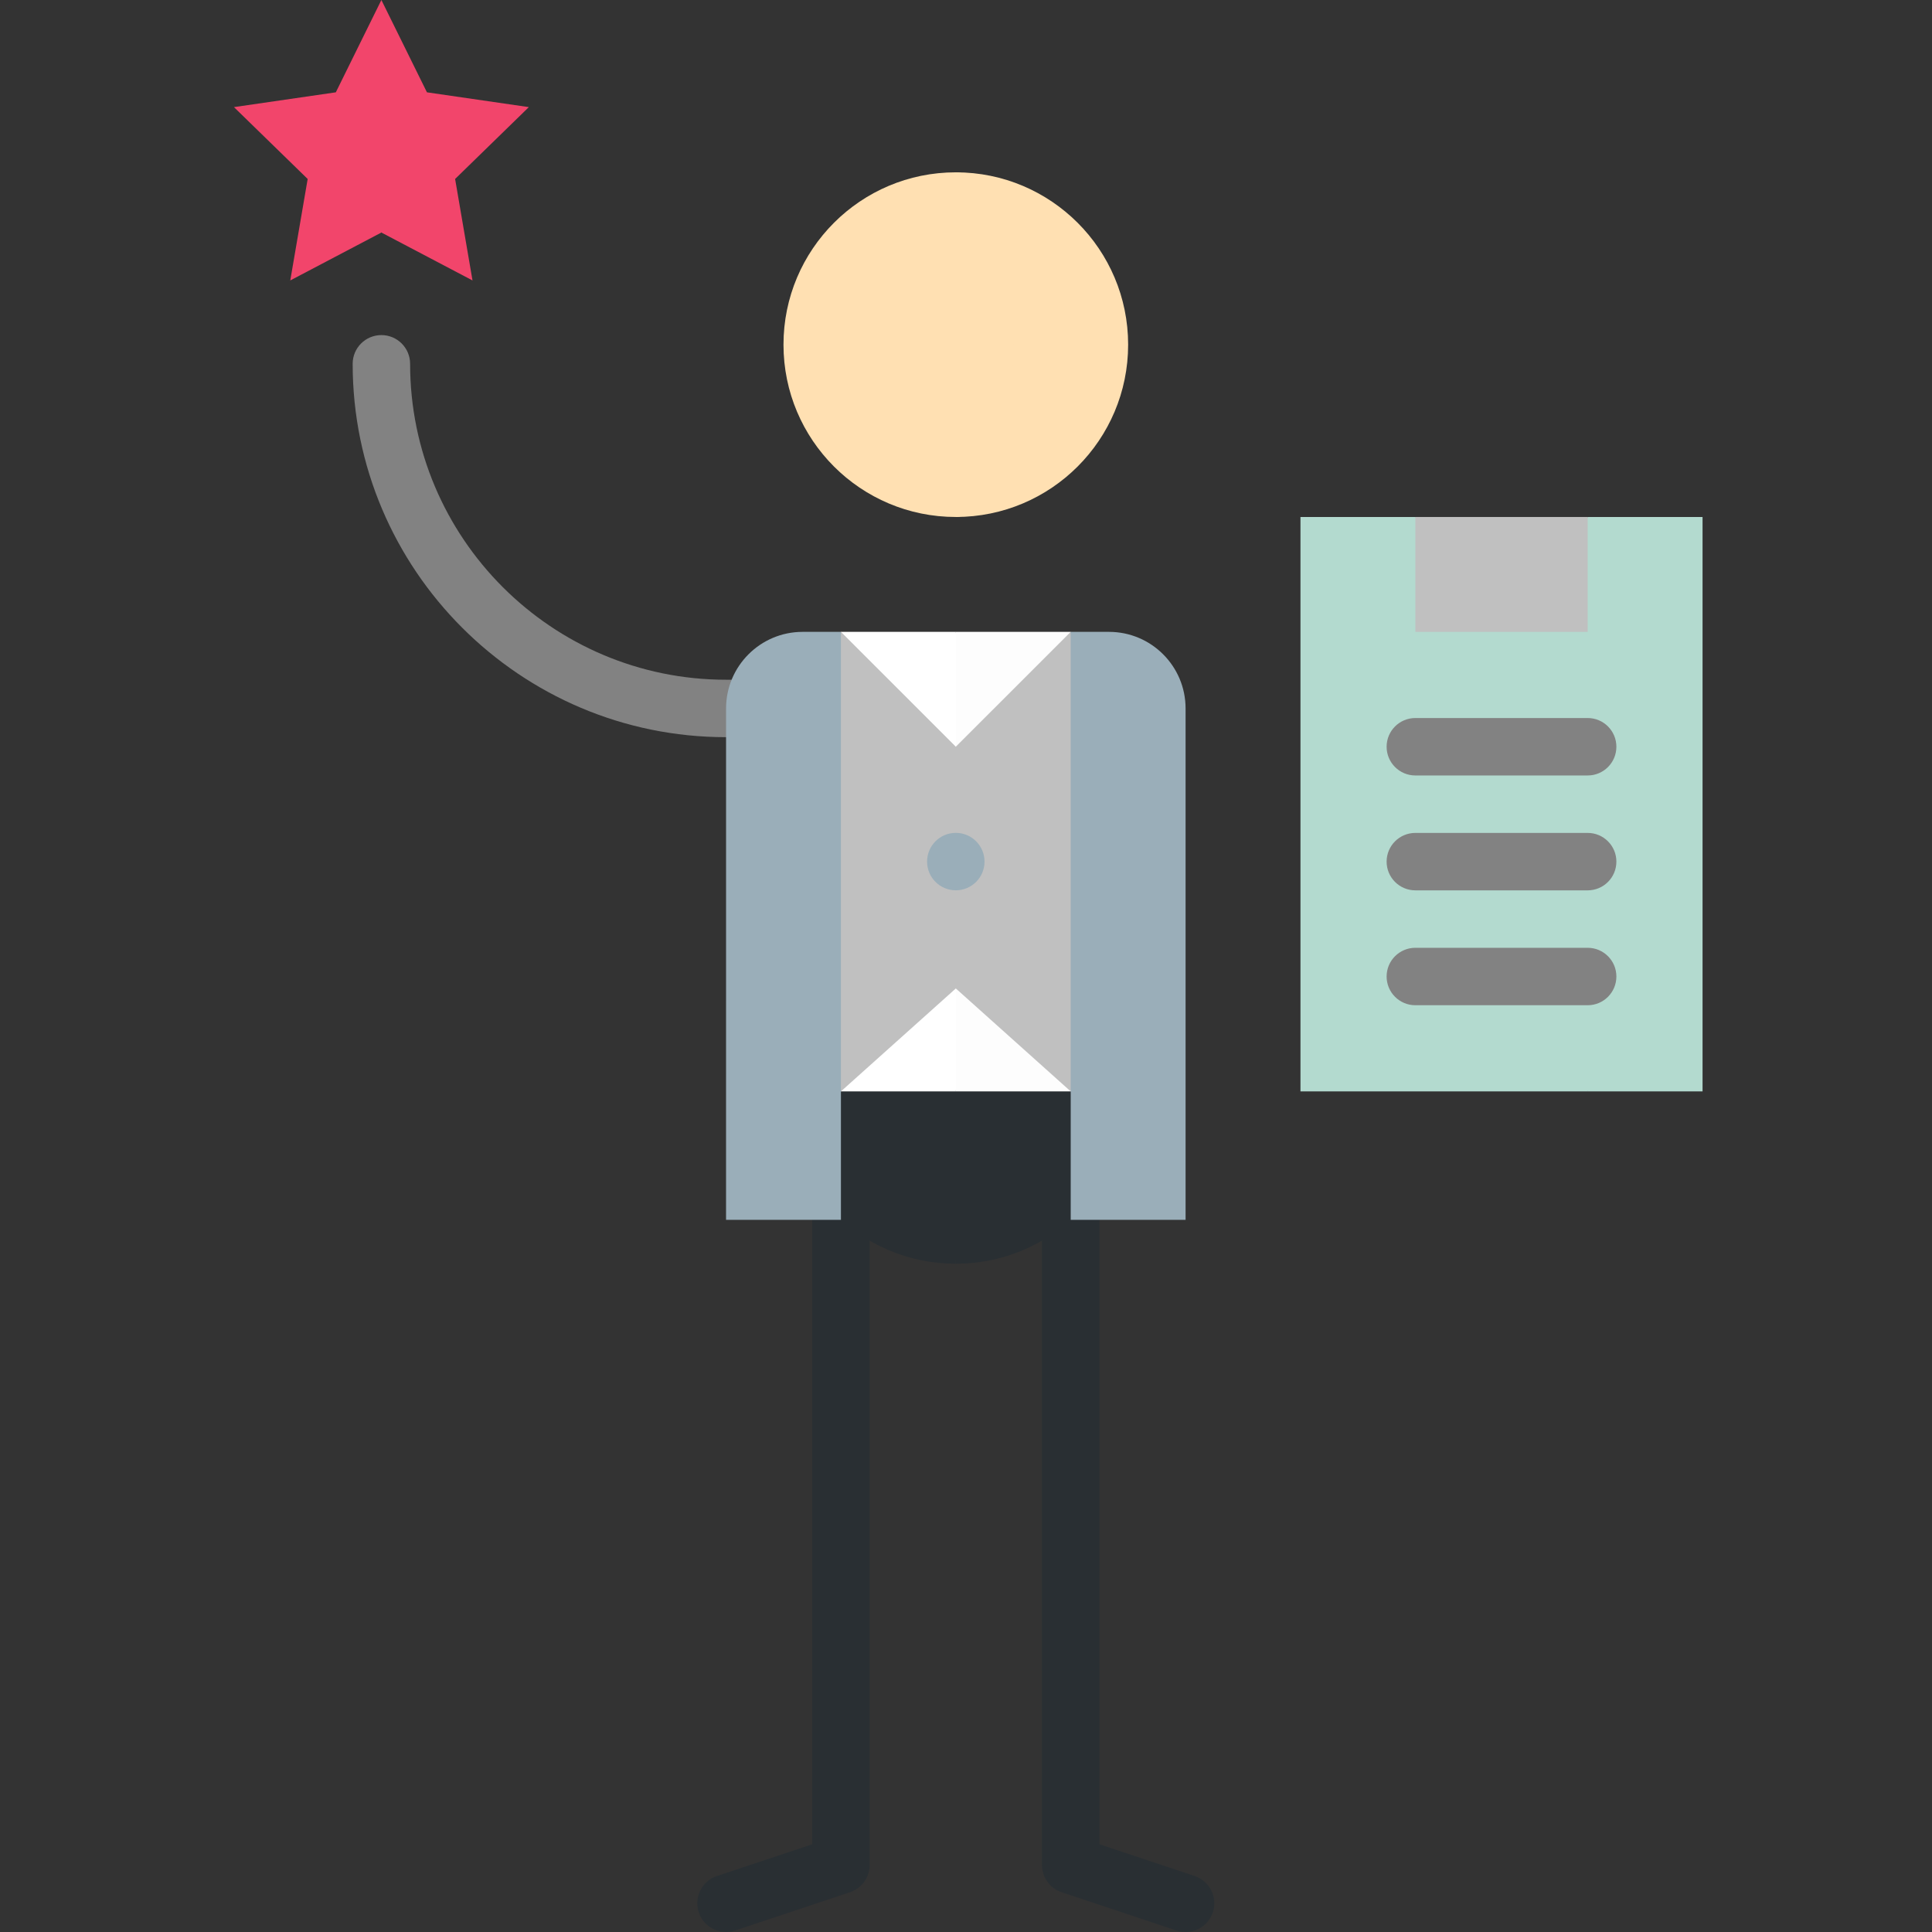 <svg width="180" height="180" viewBox="0 0 180 180" fill="none" xmlns="http://www.w3.org/2000/svg">
<rect x="0" y="0" width="180" height="180" fill="#333333" stroke="none"/>
<g clip-path="url(#clip0)">
<path d="M75.671 107.039V171.826L66.798 174.784C65.396 175.253 64.638 176.767 65.105 178.17C65.573 179.572 67.09 180.33 68.49 179.861L79.194 176.294C80.285 175.93 81.023 174.908 81.023 173.756V107.039H75.671Z" fill="#292F33"/>
<path d="M102.43 107.039V171.826L111.302 174.784C112.705 175.253 113.463 176.767 112.996 178.17C112.529 179.572 111.013 180.33 109.611 179.861L98.909 176.294C97.815 175.93 97.078 174.908 97.078 173.756V107.039H102.43Z" fill="#292F33"/>
<path d="M38.209 33.894C38.209 32.416 37.01 31.219 35.533 31.219C34.055 31.219 32.857 32.416 32.857 33.894C32.857 53.076 48.462 68.681 67.644 68.681H78.348V63.329H67.644C51.413 63.329 38.209 50.125 38.209 33.894Z" fill="#828282"/>
<path d="M89.051 16.055V48.166C97.917 48.166 105.106 40.978 105.106 32.11C105.106 23.243 97.917 16.055 89.051 16.055Z" fill="#FFE0B2"/>
<path d="M94.403 32.11C94.403 23.243 92.007 16.055 89.051 16.055C80.184 16.055 72.996 23.243 72.996 32.11C72.996 40.978 80.184 48.166 89.051 48.166C92.007 48.166 94.403 40.978 94.403 32.11Z" fill="#FFE0B2"/>
<path d="M83.7 85.627L89.051 117.739C97.917 117.739 105.106 110.55 105.106 101.683L83.7 85.627Z" fill="#292F33"/>
<path d="M72.996 101.683C72.996 110.55 80.184 117.739 89.051 117.739V85.627L72.996 101.683Z" fill="#292F33"/>
<path d="M99.754 58.869L89.051 58.865L78.348 85.626L105.106 85.627L99.754 58.869Z" fill="#FDFDFD"/>
<path d="M78.348 58.869L72.996 85.627L89.051 85.625V58.865L78.348 58.869Z" fill="white"/>
<path d="M105.106 101.68L89.051 101.683L78.348 74.923L105.106 74.92V101.68Z" fill="#FDFDFD"/>
<path d="M72.996 101.68V74.92L89.051 74.924V101.683L72.996 101.68Z" fill="white"/>
<path d="M99.754 58.869L89.051 69.569L78.348 80.273L89.051 92.092L99.754 101.683L105.106 80.276L99.754 58.869Z" fill="#C0C0C0"/>
<path d="M89.051 69.569L78.348 58.869L72.996 80.276L78.348 101.683L89.051 92.092V69.569Z" fill="#C0C0C0"/>
<path d="M74.781 58.869C70.84 58.869 67.646 62.065 67.646 66.005L67.644 113.648H78.348V58.869H74.781Z" fill="#9AAEB9"/>
<path d="M103.322 58.869H99.755V113.648H110.458V66.005C110.458 62.065 107.262 58.869 103.322 58.869Z" fill="#9AAEB9"/>
<path d="M91.726 80.273C91.726 81.751 90.529 82.948 89.051 82.948C87.572 82.948 86.374 81.751 86.374 80.273C86.374 78.794 87.572 77.597 89.051 77.597C90.529 77.597 91.726 78.794 91.726 80.273Z" fill="#9AAEB9"/>
<path d="M49.27 9.98L39.777 8.601L35.533 0L31.612 16.674L35.533 21.665L44.022 26.128L42.402 16.674L49.27 9.98Z" fill="#F2456B"/>
<path d="M31.288 8.601L21.797 9.98L28.665 16.674L27.044 26.128L35.532 21.665V0L31.288 8.601Z" fill="#F2456B"/>
<path d="M158.623 101.683H147.92L132.935 72.249L147.92 48.166H158.623V101.683Z" fill="#B3DACF"/>
<path d="M147.92 101.683H121.161V48.166H131.865L147.92 58.869V101.683Z" fill="#B3DACF"/>
<path d="M131.865 48.166H147.92V58.869H131.865V48.166Z" fill="#C0C0C0"/>
<path d="M147.92 72.249H131.865C130.387 72.249 129.188 71.051 129.188 69.572C129.188 68.094 130.387 66.897 131.865 66.897H147.92C149.398 66.897 150.595 68.094 150.595 69.572C150.595 71.051 149.398 72.249 147.92 72.249Z" fill="#828282"/>
<path d="M147.92 82.952H131.865C130.387 82.952 129.188 81.755 129.188 80.276C129.188 78.798 130.387 77.601 131.865 77.601H147.92C149.398 77.601 150.595 78.798 150.595 80.276C150.595 81.755 149.398 82.952 147.92 82.952Z" fill="#828282"/>
<path d="M147.92 93.655H131.865C130.387 93.655 129.188 92.458 129.188 90.979C129.188 89.501 130.387 88.304 131.865 88.304H147.92C149.398 88.304 150.595 89.501 150.595 90.979C150.595 92.458 149.398 93.655 147.92 93.655Z" fill="#828282"/>
</g>
<defs>
<clipPath id="clip0">
<rect width="180" height="180" fill="white"/>
</clipPath>
</defs>
</svg>
